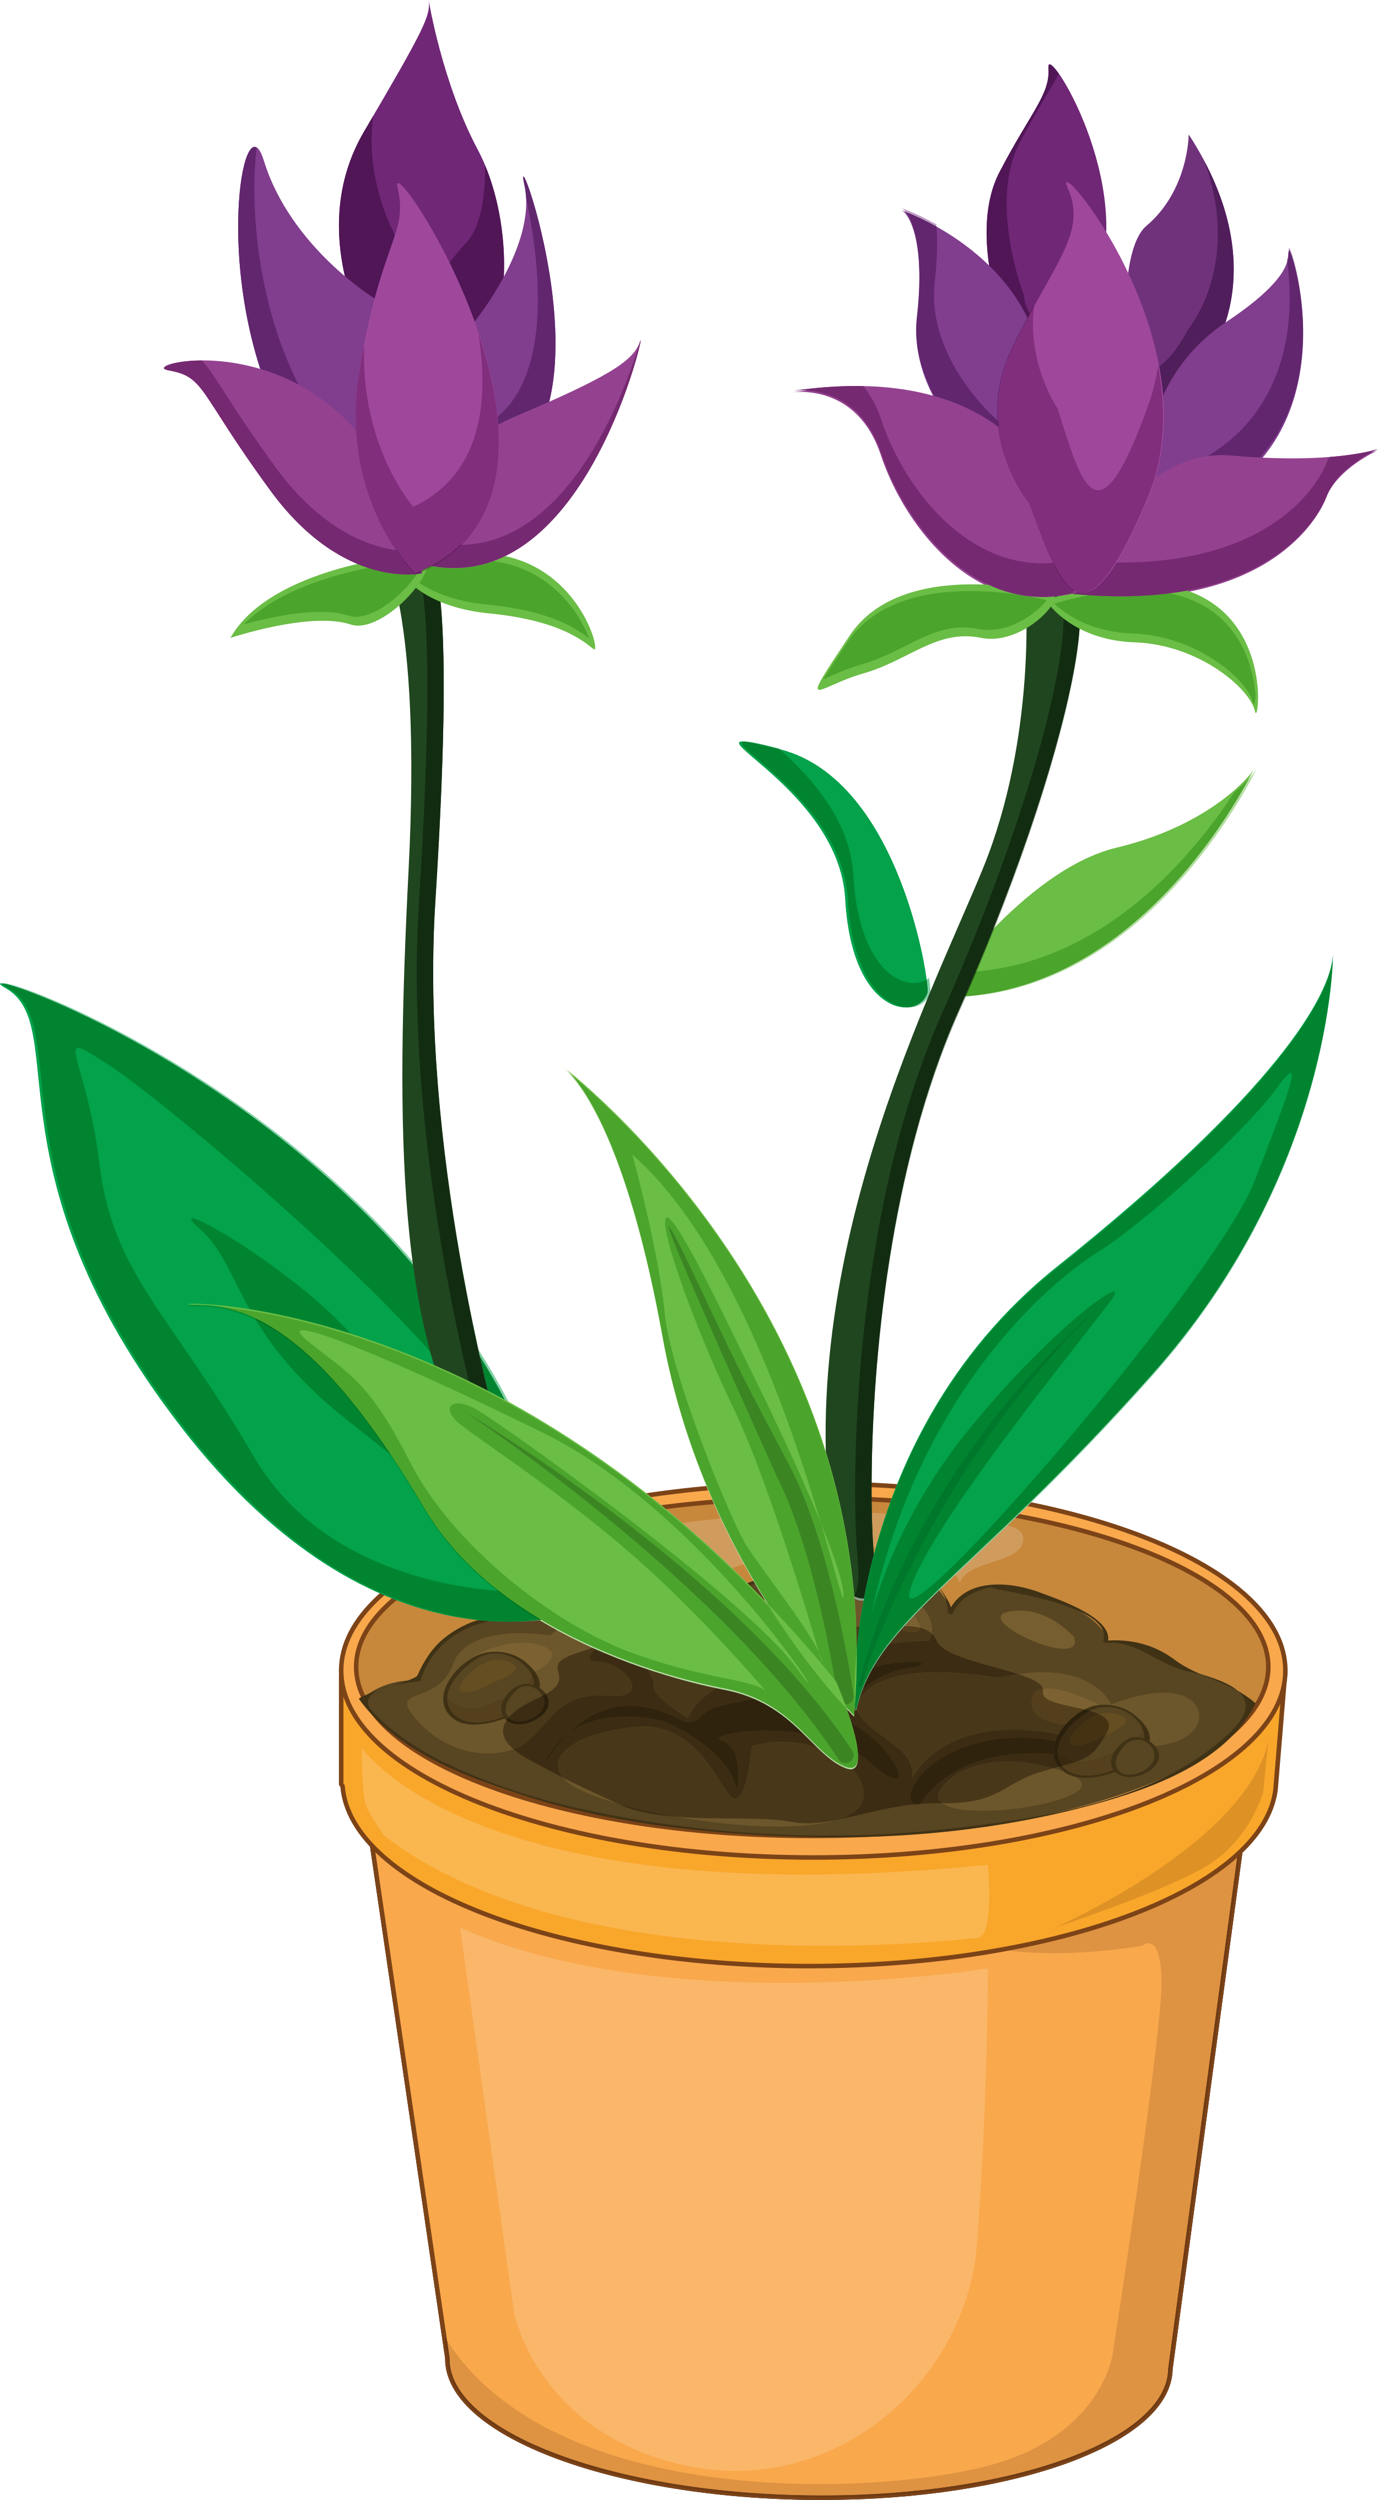 <svg width="59" height="107" viewBox="0 0 59 107" fill="none" xmlns="http://www.w3.org/2000/svg">
<path d="M53.277 77.962L50.109 101.399C50.061 104.568 43.095 107.028 34.545 106.898C25.998 106.769 19.106 104.099 19.154 100.933L15.482 75.913L53.277 77.962Z" fill="#AA6B28"/>
<path d="M53.277 77.962L53.179 77.949L50.014 101.386L50.013 101.398C49.998 102.865 48.376 104.234 45.694 105.218C43.015 106.204 39.305 106.807 35.187 106.807C34.976 106.807 34.761 106.805 34.548 106.802C30.298 106.738 26.459 106.042 23.691 104.975C20.917 103.909 19.241 102.464 19.251 100.967V100.937V100.919L15.595 76.017L53.269 78.059L53.277 77.962L53.282 77.863L15.488 75.817L15.411 75.847L15.387 75.927L19.059 100.947L19.155 100.932L19.058 100.929V100.965C19.067 102.62 20.829 104.076 23.621 105.156C26.419 106.234 30.276 106.93 34.545 106.997C34.761 106.998 34.976 107 35.187 107C39.326 107 43.052 106.396 45.761 105.401C48.462 104.404 50.174 103.022 50.208 101.401L50.11 101.399L50.207 101.411L53.374 77.974L53.353 77.9L53.283 77.864L53.277 77.962Z" fill="#2E1010"/>
<path d="M53.277 77.962L50.109 101.399C50.061 104.568 43.095 107.028 34.545 106.898C25.998 106.769 19.106 104.099 19.154 100.933L15.482 75.913L53.277 77.962Z" fill="#F9A84C"/>
<path d="M53.277 77.962L53.179 77.949L50.014 101.386L50.013 101.398C49.998 102.865 48.376 104.234 45.694 105.218C43.015 106.204 39.305 106.807 35.187 106.807C34.976 106.807 34.761 106.805 34.548 106.802C30.298 106.738 26.459 106.042 23.691 104.975C20.917 103.909 19.241 102.464 19.251 100.967V100.937V100.919L15.595 76.017L53.269 78.059L53.277 77.962L53.282 77.863L15.488 75.817L15.411 75.847L15.387 75.927L19.059 100.947L19.155 100.932L19.058 100.929V100.965C19.067 102.62 20.829 104.076 23.621 105.156C26.419 106.234 30.276 106.93 34.545 106.997C34.761 106.998 34.976 107 35.187 107C39.326 107 43.052 106.396 45.761 105.401C48.462 104.404 50.174 103.022 50.208 101.401L50.11 101.399L50.207 101.411L53.374 77.974L53.353 77.9L53.283 77.864L53.277 77.962Z" fill="#7C4317"/>
<path d="M19.697 82.505L22.01 98.977C22.01 98.977 22.998 104.15 29.346 105.524C30.07 105.68 30.785 105.755 31.487 105.755C36.928 105.755 41.45 101.265 41.835 95.999C42.298 89.647 42.298 84.251 42.298 84.251C42.298 84.251 38.484 84.87 33.572 84.87C29.18 84.872 23.907 84.379 19.697 82.505Z" fill="#FAB76A"/>
<path d="M52.968 79.516C51.889 80.475 50.359 81.327 48.493 82.037C46.932 82.63 45.13 83.125 43.156 83.494C43.678 83.553 44.342 83.596 45.14 83.596C46.185 83.596 47.452 83.517 48.906 83.281C48.906 83.281 49.026 83.174 49.173 83.174C49.408 83.174 49.714 83.441 49.733 84.818C49.765 87.069 47.65 100.696 47.65 100.696C47.65 100.696 47.241 104.209 42.352 105.524C40.715 105.964 38.065 106.322 35.094 106.322C29.277 106.322 22.232 104.956 19.142 100.187L19.25 100.918V100.936V100.966C19.24 102.463 20.916 103.908 23.69 104.974C26.458 106.041 30.296 106.737 34.547 106.801C34.76 106.804 34.975 106.806 35.186 106.806C39.304 106.806 43.014 106.203 45.693 105.217C48.375 104.234 49.997 102.864 50.012 101.397L50.013 101.385L52.968 79.516Z" fill="#DE9342"/>
<path d="M53.08 79.415C53.043 79.45 53.007 79.481 52.969 79.517L50.014 101.387L50.013 101.399C49.998 102.866 48.376 104.235 45.694 105.219C43.015 106.205 39.305 106.808 35.187 106.808C34.976 106.808 34.761 106.806 34.548 106.803C30.298 106.739 26.459 106.043 23.691 104.976C20.917 103.91 19.241 102.465 19.251 100.968V100.938V100.92L19.143 100.189C19.099 100.123 19.057 100.053 19.015 99.985L19.154 100.935C19.106 104.102 25.998 106.771 34.545 106.9C34.761 106.905 34.975 106.906 35.187 106.906C43.441 106.906 50.063 104.49 50.109 101.401L53.08 79.415Z" fill="#6F3B14"/>
<path d="M14.607 71.499L18.26 71.64C21.877 69.587 27.862 68.242 34.645 68.242C42.21 68.242 48.792 69.916 52.19 72.381C53.6 71.937 55.033 71.48 55.033 71.48L54.616 76.583H54.615C54.107 80.796 45.361 84.149 34.645 84.149C23.805 84.149 14.986 80.718 14.666 76.439L14.607 76.375V71.699L14.611 71.714L14.607 71.499Z" fill="#F9A72B"/>
<path d="M14.607 71.499L14.603 71.597L18.257 71.736L18.308 71.724C21.901 69.684 27.877 68.341 34.645 68.341C42.194 68.339 48.767 70.016 52.131 72.459L52.219 72.474C53.63 72.029 55.062 71.573 55.062 71.573L55.033 71.481L54.936 71.472L54.517 76.576L54.616 76.584V76.487H54.615L54.517 76.572C54.278 78.611 52.002 80.498 48.423 81.856C44.848 83.218 39.992 84.054 34.644 84.054C29.234 84.054 24.329 83.197 20.744 81.81C17.156 80.424 14.909 78.503 14.762 76.431L14.738 76.374L14.705 76.338V71.7H14.607L14.514 71.726L14.517 71.74L14.625 71.812L14.708 71.712L14.704 71.498L14.607 71.499L14.51 71.5L14.514 71.714L14.611 71.713L14.706 71.687L14.702 71.672L14.594 71.603L14.511 71.699V76.375L14.536 76.44L14.594 76.504L14.666 76.44L14.569 76.446C14.742 78.656 17.064 80.591 20.674 81.991C24.29 83.388 29.213 84.248 34.645 84.248C40.014 84.248 44.89 83.409 48.493 82.038C52.092 80.666 54.443 78.769 54.712 76.595L54.615 76.583V76.681H54.616L54.712 76.591L55.13 71.487L55.095 71.402L55.004 71.386C55.004 71.386 53.573 71.843 52.161 72.287L52.19 72.381L52.247 72.3C48.819 69.818 42.225 68.147 34.645 68.146C27.85 68.147 21.852 69.49 18.214 71.555L18.26 71.64L18.265 71.541L14.611 71.401L14.539 71.43L14.511 71.499H14.607Z" fill="#7C4317"/>
<path d="M14.607 71.499C14.607 75.921 23.657 79.502 34.822 79.502C45.983 79.502 55.034 75.921 55.034 71.499C55.034 67.078 45.984 63.493 34.822 63.493C23.658 63.495 14.607 67.078 14.607 71.499Z" fill="#F9A84C"/>
<path d="M14.607 71.499H14.51C14.517 73.785 16.824 75.795 20.492 77.249C24.165 78.704 29.227 79.599 34.821 79.599C40.413 79.599 45.476 78.704 49.149 77.249C52.817 75.795 55.123 73.785 55.13 71.499C55.123 69.212 52.818 67.203 49.149 65.748C45.476 64.295 40.413 63.397 34.821 63.397C29.227 63.397 24.165 64.295 20.492 65.748C16.824 67.203 14.516 69.212 14.51 71.499H14.607H14.705C14.698 69.365 16.916 67.372 20.563 65.928C24.206 64.486 29.249 63.591 34.822 63.591C40.391 63.591 45.436 64.486 49.079 65.928C52.726 67.371 54.944 69.364 54.937 71.499C54.944 73.636 52.725 75.626 49.079 77.069C45.436 78.51 40.392 79.406 34.822 79.406C29.25 79.406 24.206 78.511 20.563 77.069C16.915 75.627 14.698 73.637 14.705 71.499H14.607Z" fill="#7C4317"/>
<path d="M15.248 71.344C15.248 75.34 23.993 78.576 34.777 78.576C45.563 78.576 54.304 75.339 54.304 71.344C54.304 67.351 45.563 64.113 34.777 64.113C23.993 64.114 15.248 67.352 15.248 71.344Z" fill="#C7883C"/>
<path d="M15.248 71.344H15.151C15.161 73.421 17.392 75.236 20.934 76.55C24.483 77.865 29.373 78.676 34.777 78.676C40.18 78.676 45.071 77.866 48.619 76.55C52.162 75.236 54.392 73.421 54.402 71.344C54.391 69.268 52.162 67.455 48.619 66.14C45.072 64.826 40.181 64.017 34.777 64.017C29.373 64.017 24.484 64.826 20.934 66.14C17.391 67.455 15.16 69.268 15.151 71.344H15.248H15.345C15.336 69.428 17.477 67.626 21.002 66.323C24.521 65.019 29.394 64.21 34.777 64.21C40.16 64.21 45.034 65.019 48.551 66.323C52.077 67.626 54.217 69.428 54.206 71.344C54.217 73.263 52.075 75.065 48.551 76.368C45.034 77.671 40.16 78.48 34.777 78.48C29.394 78.48 24.521 77.671 21.002 76.368C17.477 75.066 15.336 73.263 15.345 71.344H15.248Z" fill="#7C4317"/>
<path d="M47.332 70.276C47.332 70.276 47.694 69.349 44.545 68.209C41.396 67.067 40.674 69.08 40.674 69.08C40.674 69.08 40.776 68.215 39.083 67.127C37.391 66.041 34.884 67.798 34.884 67.798C32.138 66.538 30.078 69.363 30.078 69.363C27.559 66.853 23.292 69.319 23.292 69.319C18.959 68.385 17.897 71.921 17.897 71.921C16.835 71.882 16.045 72.239 15.46 72.733C17.592 75.884 25.151 78.352 34.205 78.572C43.992 78.807 52.157 76.336 53.656 72.89C52.553 71.772 50.547 71.43 50.547 71.43C49.571 70.011 47.332 70.276 47.332 70.276Z" fill="#584521"/>
<path d="M47.425 70.3C47.736 69.234 45.155 68.403 44.58 68.181C43.382 67.713 41.454 67.49 40.696 68.828C40.587 69.024 40.62 69.01 40.671 68.994C40.71 68.983 40.762 68.971 40.771 69.053C40.737 68.727 40.589 68.493 40.418 68.225C39.936 67.464 39.043 66.968 38.196 66.761C37.434 66.576 36.569 66.897 35.875 67.173C35.517 67.32 35.174 67.521 34.849 67.729C34.984 67.646 33.633 67.445 33.789 67.452C32.814 67.415 32.024 67.658 31.198 68.185C30.836 68.415 30.521 68.733 30.228 69.045C29.835 69.459 29.795 68.939 29.29 68.705C27.456 67.855 25.526 68.219 23.73 69.019C23.266 69.227 22.856 69.184 22.42 69.142C22.155 69.12 21.878 69.093 21.572 69.124C20.59 69.223 19.774 69.504 19.003 70.127C18.502 70.53 18.132 71.118 17.876 71.704C17.778 71.932 15.816 72.373 15.373 72.7L15.376 72.73C16.966 74.91 19.736 75.974 22.204 76.779C26.071 78.043 30.199 78.489 34.245 78.615C38.473 78.749 42.765 78.344 46.85 77.228C49.32 76.555 52.542 75.391 53.752 72.916L53.731 72.88C52.682 71.971 51.316 71.811 50.295 71.041C49.412 70.376 48.373 70.126 47.272 70.23C47.172 70.239 47.343 70.323 47.391 70.317C48.653 70.198 49.61 71.263 50.806 71.524C51.854 71.75 54.05 72.297 53.107 73.633C52.772 74.11 52.304 74.485 51.85 74.839C48.792 77.21 44.312 77.86 40.601 78.277C35.484 78.854 30.21 78.551 25.178 77.488C23.006 77.03 20.873 76.344 18.879 75.364C18.114 74.986 17.398 74.518 16.727 73.992C16.45 73.764 16.192 73.518 15.954 73.254C14.981 72.218 17.844 71.97 17.939 71.965L17.994 71.946C18.731 69.65 21.124 68.977 23.31 69.36C23.518 69.394 23.97 69.061 24.149 68.98C26.045 68.134 28.299 67.888 30.006 69.369L30.168 69.392C30.43 69.049 30.742 68.76 31.068 68.478C32.381 67.351 33.103 67.798 34.925 67.839C35.244 67.847 35.728 67.394 36.028 67.254C37.469 66.57 40.632 67.096 40.583 69.051L40.771 69.101C41.054 68.397 41.756 68.062 42.462 67.923C41.954 68.022 47.732 68.555 47.237 70.247L47.425 70.3Z" fill="#403215"/>
<path d="M23.552 69.998C23.552 69.998 20.062 69.389 19.389 71.24C18.716 73.093 16.459 72.091 17.91 73.691C19.358 75.29 21.603 75.37 22.616 74.503C23.629 73.64 23.99 72.413 26.002 72.582C28.012 72.752 26.763 71.143 25.572 71.126C24.383 71.11 26.601 69.609 27.561 69.498C28.523 69.389 25.509 68.324 23.552 69.998Z" fill="#6C562B"/>
<path d="M32.264 71.83C32.264 71.83 31.473 70.873 29.117 70.815C26.761 70.758 28.105 71.712 27.994 72.164C27.884 72.617 29.449 73.517 29.449 73.517C29.449 73.517 30.115 71.944 32.264 71.83Z" fill="#6C562B"/>
<path d="M31.228 69.655C30.987 69.639 32.68 67.804 34.406 68.375C35.19 68.633 35.922 68.442 36.618 68.25C37.46 68.02 38.247 67.786 39.005 68.352C40.389 69.38 39.774 70.23 39.774 70.23C39.774 70.23 35.401 70.186 34.98 72.095C34.98 72.095 33.669 69.812 31.228 69.655Z" fill="#6C562B"/>
<path d="M42.809 71.806C42.765 71.816 42.413 71.754 41.891 71.69C40.458 71.518 37.76 71.347 36.807 72.692C36.807 72.692 36.267 73.085 37.304 73.938C38.343 74.789 39.097 75.04 39.07 76.097C39.07 76.097 40.466 73.036 45.921 74.368C51.374 75.7 51.994 73.356 50.885 72.69C49.776 72.023 47.575 72.95 47.575 72.95C47.575 72.95 46.731 70.894 42.809 71.806Z" fill="#6C562B"/>
<path d="M45.992 70.078C45.992 70.078 44.803 68.657 43.177 68.985C41.547 69.308 46.445 71.543 45.992 70.078Z" fill="#775E30"/>
<path d="M36.308 75.477C36.308 75.477 34.525 74.061 32.195 74.738C32.195 74.738 31.996 77.03 31.459 76.995C30.918 76.959 30.062 73.644 27.235 73.915C24.408 74.188 23.158 75.348 24.325 76.304C25.492 77.256 31.054 78.418 34.43 78.136C37.805 77.852 37.146 76.367 36.308 75.477Z" fill="#6C562B"/>
<path d="M43.714 75.416C43.714 75.416 41.375 75.127 40.317 76.524C39.259 77.921 44.126 77.643 45.862 76.826C47.6 76.009 43.978 75.433 43.714 75.416Z" fill="#6C562B"/>
<path d="M35.91 64.733C27.128 64.733 20.637 67.139 20.637 67.139C19.384 67.814 20.543 68.769 22.304 68.769C23.084 68.769 23.982 68.582 24.842 68.095C25.555 67.693 26.21 67.559 26.813 67.559C27.42 67.559 27.973 67.696 28.464 67.832C28.957 67.971 29.392 68.106 29.766 68.106C30.099 68.106 30.385 67.998 30.621 67.678C31.1 67.033 32.011 66.861 32.842 66.861C33.782 66.861 34.622 67.082 34.622 67.082C34.622 67.082 34.815 66.241 37.366 66.241C37.497 66.241 37.635 66.244 37.778 66.25C40.72 66.343 41.096 67.755 41.096 67.755C41.333 66.857 43.435 66.908 43.758 66.11C44.082 65.314 42.86 65.26 42.86 65.26C40.443 64.882 38.104 64.733 35.91 64.733Z" fill="#D09C5D"/>
<path d="M23.601 70.684C23.53 70.542 22.593 69.953 20.859 70.617C19.125 71.282 20.094 72.187 21.422 71.976C22.749 71.766 23.854 71.173 23.601 70.684Z" fill="#7C6232"/>
<path d="M30.33 71.223C30.33 71.223 29.136 70.997 29.344 71.481C29.552 71.961 31.525 71.451 30.33 71.223Z" fill="#7C6232"/>
<path d="M39.393 69.627C39.393 69.627 38.931 68.177 37.44 68.394C35.946 68.608 39.326 70.504 39.393 69.627Z" fill="#7C6232"/>
<path d="M47.014 72.939C47.014 72.939 44.173 71.471 44.173 72.871C44.171 74.269 48.079 73.947 47.014 72.939Z" fill="#7C6232"/>
<path d="M39.393 77.204C39.328 77.208 39.264 77.215 39.202 77.222C39.232 77.229 39.266 77.233 39.302 77.233C39.319 77.233 39.339 77.233 39.357 77.23C39.365 77.228 39.377 77.221 39.393 77.204Z" fill="#463618"/>
<path d="M54.304 74.521C53.336 78.931 45.164 82.505 45.164 82.505C45.164 82.505 49.853 80.959 51.68 79.858C53.509 78.755 54.083 76.716 54.083 76.716L54.304 74.521Z" fill="#DE9225"/>
<path d="M22.484 71.216C22.484 71.216 21.21 70.023 19.82 71.361C18.431 72.702 19.142 73.89 20.601 73.749C22.061 73.603 23.948 72.385 22.484 71.216Z" fill="#584521"/>
<path d="M22.568 71.197C22.05 70.725 21.297 70.589 20.637 70.778C19.723 71.041 18.44 72.432 19.216 73.379C19.834 74.133 21.196 73.749 21.919 73.425C22.385 73.215 22.847 72.886 23.054 72.405C23.259 71.926 22.911 71.492 22.568 71.197L22.4 71.236C23.181 71.908 22.928 72.647 22.142 73.17C21.389 73.673 19.877 74.118 19.282 73.193C18.727 72.33 19.949 71.206 20.614 70.893C21.199 70.619 21.935 70.81 22.4 71.235L22.568 71.197Z" fill="#403215"/>
<path d="M22.777 71.697C22.75 71.798 22.695 71.931 22.594 72.073C22.689 72.08 22.782 72.1 22.873 72.135C22.879 71.991 22.848 71.843 22.777 71.697Z" fill="#54401D"/>
<path d="M22.809 71.54C22.809 71.54 22.806 71.602 22.777 71.696C22.848 71.841 22.88 71.99 22.874 72.133C22.921 72.15 22.965 72.169 23.009 72.192C23.031 71.982 22.974 71.761 22.809 71.54Z" fill="#3D2E12"/>
<path d="M19.147 72.622C19.127 72.817 19.165 73.012 19.283 73.193C19.535 73.584 19.951 73.729 20.405 73.729C20.788 73.729 21.197 73.626 21.557 73.478C21.407 73.24 21.448 72.96 21.586 72.715C21.515 72.735 21.44 72.751 21.36 72.768C21.36 72.768 20.718 73.115 20.136 73.115C19.989 73.115 19.846 73.094 19.717 73.037C19.383 72.891 19.196 72.778 19.147 72.622Z" fill="#54401D"/>
<path d="M19.314 71.99C18.724 72.978 19.293 73.761 20.37 73.761C20.443 73.761 20.523 73.756 20.601 73.749C20.919 73.716 21.257 73.634 21.578 73.512C21.569 73.5 21.562 73.49 21.556 73.48C21.196 73.627 20.786 73.73 20.404 73.73C19.95 73.73 19.534 73.585 19.282 73.194C19.165 73.012 19.127 72.818 19.146 72.623C19.099 72.482 19.166 72.306 19.334 72.045L19.314 71.99Z" fill="#3D2E12"/>
<path d="M21.34 71.038C20.516 71.038 19.867 71.876 19.867 71.876C19.74 72.048 19.686 72.173 19.686 72.259C19.686 72.381 19.793 72.424 19.944 72.424C20.242 72.424 20.717 72.246 20.901 72.128C21.159 71.959 22.092 71.669 22.089 71.383C22.089 71.29 21.993 71.198 21.75 71.112C21.609 71.061 21.472 71.038 21.34 71.038Z" fill="#654E21"/>
<path d="M23.154 72.369C23.154 72.369 22.51 71.741 21.879 72.462C21.251 73.183 21.624 73.814 22.323 73.728C23.018 73.646 23.89 72.984 23.154 72.369Z" fill="#584521"/>
<path d="M23.241 72.355C23.011 72.141 22.635 72.012 22.327 72.099C21.783 72.255 21.16 73.042 21.622 73.569C22.251 74.283 24.186 73.238 23.241 72.355L23.07 72.383C23.942 73.199 22.174 74.153 21.716 73.429C21.469 73.04 21.893 72.52 22.172 72.292C22.451 72.064 22.83 72.161 23.07 72.383L23.241 72.355Z" fill="#403215"/>
<path d="M48.61 73.492C48.61 73.492 47.335 72.301 45.946 73.64C44.557 74.978 45.268 76.169 46.726 76.025C48.187 75.882 50.074 74.663 48.61 73.492Z" fill="#584521"/>
<path d="M48.683 73.49C48.2 73.05 47.506 72.879 46.875 73.006C45.912 73.2 44.551 74.666 45.35 75.639C45.977 76.404 47.311 76.05 48.049 75.719C48.516 75.51 48.97 75.185 49.177 74.702C49.382 74.225 49.023 73.781 48.683 73.49C48.646 73.458 48.459 73.429 48.536 73.496C50.399 75.102 46.131 76.99 45.361 75.409C44.954 74.579 45.993 73.608 46.615 73.252C47.221 72.908 48.028 73.034 48.537 73.496C48.572 73.529 48.759 73.558 48.683 73.49Z" fill="#403215"/>
<path d="M47.704 74.995C47.635 75.015 47.561 75.032 47.485 75.046C47.485 75.046 46.845 75.393 46.264 75.393C46.217 75.393 46.172 75.39 46.129 75.386C45.945 75.45 45.729 75.51 45.468 75.581C45.701 75.878 46.096 76.006 46.537 76.006C46.908 76.006 47.312 75.916 47.682 75.764C47.501 75.532 47.55 75.249 47.704 74.995ZM48.908 73.957C48.883 74.056 48.829 74.198 48.721 74.35C48.816 74.359 48.909 74.382 49 74.415C49.012 74.266 48.983 74.113 48.908 73.957Z" fill="#54401D"/>
<path d="M45.468 75.581C45.444 75.588 45.42 75.595 45.397 75.602C45.614 75.873 46 76.037 46.491 76.037C46.568 76.037 46.646 76.032 46.727 76.025C47.045 75.995 47.384 75.911 47.704 75.79C47.704 75.79 47.704 75.789 47.703 75.787C47.694 75.78 47.688 75.771 47.682 75.764C47.312 75.916 46.908 76.006 46.537 76.006C46.095 76.006 45.701 75.878 45.468 75.581ZM48.934 73.819C48.934 73.819 48.931 73.872 48.908 73.958C48.983 74.113 49.011 74.267 49.001 74.416C49.045 74.434 49.091 74.452 49.132 74.476C49.158 74.265 49.101 74.042 48.934 73.819Z" fill="#3D2E12"/>
<path d="M47.466 73.318C47.328 73.318 47.197 73.339 47.071 73.38C47.418 73.544 47.596 73.777 47.391 74.153C47.373 74.189 47.354 74.219 47.337 74.252C47.706 74.087 48.216 73.872 48.215 73.662C48.214 73.569 48.117 73.477 47.873 73.39C47.734 73.338 47.597 73.318 47.466 73.318Z" fill="#654E21"/>
<path d="M49.28 74.648C49.28 74.648 48.635 74.019 48.004 74.74C47.375 75.462 47.75 76.092 48.446 76.009C49.143 75.922 50.015 75.265 49.28 74.648Z" fill="#584521"/>
<path d="M49.366 74.642C49.141 74.431 48.76 74.284 48.454 74.373C47.986 74.507 47.262 75.287 47.703 75.788C48.376 76.557 50.318 75.53 49.366 74.642L49.194 74.655C50.076 75.48 48.283 76.42 47.84 75.717C47.644 75.405 47.906 75 48.096 74.764C48.377 74.416 48.865 74.347 49.194 74.655L49.366 74.642Z" fill="#403215"/>
<path d="M15.482 74.792C15.482 74.792 15.489 76.857 15.688 77.326C15.889 77.793 16.457 78.577 16.457 78.577C21.587 82.502 29.627 83.282 35.292 83.282C38.918 83.282 41.572 82.961 41.855 82.944C42.584 82.9 42.297 79.812 42.297 79.812C39.372 80.105 36.754 80.232 34.408 80.232C19.053 80.232 15.482 74.792 15.482 74.792Z" fill="#FAB64F"/>
<path d="M29.449 73.518C29.449 73.518 27.884 72.618 27.994 72.165C28.101 71.726 26.835 70.814 28.926 70.814C28.987 70.814 29.052 70.815 29.117 70.817C31.473 70.875 32.264 71.832 32.264 71.832C30.115 71.944 29.449 73.518 29.449 73.518ZM29.452 73.714C29.714 73.714 29.965 73.527 29.965 73.527C30.629 72.596 33.263 73.011 33.053 72.046C32.847 71.083 29.008 69.867 29.008 69.867C29.161 69.856 29.312 69.85 29.46 69.85C33.201 69.85 35.114 72.956 35.114 72.956C35.851 71.506 38.02 71.126 39.004 71.126C39.597 71.126 39.761 71.265 38.931 71.392C36.72 71.73 35.926 73.57 35.926 73.57C37.634 74.064 38.917 76.142 38.352 76.142C38.179 76.142 37.831 75.948 37.268 75.45C36.055 74.376 34.184 74.071 32.764 74.071C31.381 74.071 30.424 74.359 30.911 74.51C31.901 74.815 31.55 76.645 31.55 76.645C31.261 74.826 28.428 73.668 28.428 73.668C27.807 73.529 27.259 73.47 26.776 73.47C25.658 73.47 24.885 73.785 24.357 74.167C24.003 74.517 23.654 74.957 23.318 75.518C23.318 75.518 23.542 74.76 24.357 74.167C25.256 73.285 26.185 73.014 26.99 73.014C28.18 73.014 29.103 73.606 29.264 73.676C29.325 73.703 29.389 73.714 29.452 73.714ZM31.883 68.929C31.428 68.931 30.945 68.98 30.451 69.062C30.351 69.167 30.257 69.278 30.167 69.396L30.005 69.373C29.932 69.309 29.856 69.248 29.779 69.189C28.311 69.502 26.802 70.038 25.649 70.435C25.203 70.793 25.023 71.12 25.573 71.127C26.704 71.144 27.888 72.596 26.281 72.596C26.196 72.596 26.102 72.59 26.003 72.583C25.874 72.573 25.754 72.567 25.64 72.567C23.942 72.567 23.567 73.695 22.617 74.503C22.441 74.654 22.226 74.776 21.987 74.868C22.174 75.03 22.418 75.191 22.714 75.349C23.314 75.672 23.721 75.889 24.1 76.082C23.357 75.177 24.623 74.166 27.235 73.914C27.347 73.903 27.456 73.897 27.559 73.897C30.128 73.897 30.94 76.959 31.459 76.993C31.462 76.993 31.466 76.993 31.471 76.993C32 76.993 32.196 74.736 32.196 74.736C32.644 74.605 33.073 74.553 33.472 74.553C35.148 74.553 36.309 75.475 36.309 75.475C37.002 76.21 37.574 77.357 35.833 77.89C36.24 77.811 36.664 77.707 37.104 77.604C37.762 77.45 38.46 77.294 39.201 77.22C38.533 77.052 39.355 75.069 42.271 74.505C42.767 74.407 43.238 74.368 43.679 74.368C44.233 74.368 44.739 74.431 45.189 74.529C45.223 74.429 45.269 74.331 45.324 74.232C44.597 74.09 43.949 74.029 43.373 74.029C40.013 74.029 39.071 76.095 39.071 76.095C39.097 75.038 38.344 74.788 37.305 73.936C36.268 73.083 36.808 72.69 36.808 72.69C37.441 71.799 38.839 71.574 40.13 71.574C40.784 71.574 41.409 71.632 41.892 71.688C42.375 71.747 42.714 71.804 42.795 71.804C42.802 71.804 42.807 71.804 42.807 71.804C43.087 71.739 43.348 71.69 43.594 71.655C42.329 71.246 40.36 70.891 40.097 70.216C40.05 70.094 39.981 69.998 39.894 69.918C39.858 70.113 39.775 70.228 39.775 70.228C39.775 70.228 39.765 70.228 39.75 70.228C39.393 70.228 35.381 70.269 34.981 72.093C34.981 72.093 33.67 69.811 31.229 69.654C31.12 69.648 31.394 69.283 31.883 68.929Z" fill="#3C2C13"/>
<path d="M30.156 69.112C30.062 69.132 29.967 69.15 29.869 69.17C29.871 69.172 29.873 69.174 29.873 69.174C29.905 69.193 29.937 69.201 29.971 69.201C30.025 69.201 30.084 69.174 30.156 69.112Z" fill="#875723"/>
<path d="M26.428 77.186C26.462 77.201 26.496 77.216 26.532 77.234C27.204 77.542 28.056 77.687 28.959 77.758C28.042 77.596 27.172 77.398 26.428 77.186ZM29.868 69.169L29.867 69.171C29.87 69.171 29.871 69.173 29.871 69.173C29.871 69.173 29.87 69.171 29.868 69.169Z" fill="#3C2C13"/>
<path d="M30.45 69.061C30.353 69.077 30.256 69.094 30.155 69.113C30.084 69.173 30.024 69.2 29.97 69.2C29.936 69.2 29.904 69.191 29.873 69.173C29.873 69.173 29.869 69.171 29.866 69.171C29.836 69.177 29.805 69.183 29.777 69.189C29.853 69.248 29.929 69.308 30.003 69.373L30.165 69.396C30.256 69.277 30.351 69.167 30.45 69.061Z" fill="#2B200C"/>
<path d="M25.648 70.434C25.323 70.547 25.025 70.648 24.765 70.73C22.892 71.32 24.786 71.706 23.374 72.509C23.82 73.143 22.937 73.805 22.22 73.805C22.018 73.805 21.829 73.752 21.688 73.634C21.407 74.05 21.521 74.462 21.986 74.868C22.225 74.775 22.44 74.654 22.616 74.503C23.566 73.694 23.941 72.567 25.639 72.567C25.753 72.567 25.873 72.573 26.002 72.584C26.101 72.59 26.195 72.596 26.28 72.596C27.887 72.596 26.703 71.144 25.572 71.127C25.023 71.12 25.202 70.793 25.648 70.434Z" fill="#493719"/>
<path d="M29.876 71.68C29.628 71.68 29.406 71.625 29.344 71.481C29.237 71.23 29.503 71.169 29.785 71.169C30.051 71.169 30.33 71.223 30.33 71.223C31.166 71.382 30.452 71.68 29.876 71.68ZM28.925 70.813C26.834 70.813 28.101 71.726 27.994 72.164C27.883 72.617 29.448 73.517 29.448 73.517C29.448 73.517 30.114 71.943 32.264 71.83C32.264 71.83 31.472 70.873 29.116 70.815C29.051 70.814 28.986 70.813 28.925 70.813Z" fill="#493719"/>
<path d="M31.907 68.929C31.899 68.929 31.89 68.929 31.883 68.929C31.394 69.283 31.12 69.649 31.228 69.655C33.669 69.812 34.98 72.094 34.98 72.094C35.38 70.27 39.391 70.229 39.749 70.229C39.765 70.229 39.774 70.229 39.774 70.229C39.774 70.229 39.857 70.115 39.893 69.919C39.757 69.794 39.582 69.714 39.386 69.665C39.357 69.802 39.237 69.856 39.063 69.856C38.847 69.856 38.549 69.769 38.251 69.635C37.873 69.682 37.589 69.758 37.589 69.758C36.505 69.415 35.65 69.929 33.313 69.13C32.896 68.988 32.421 68.929 31.907 68.929Z" fill="#493719"/>
<path d="M40.129 71.576C38.838 71.576 37.44 71.801 36.807 72.692C36.807 72.692 36.267 73.085 37.304 73.938C38.343 74.789 39.097 75.04 39.07 76.097C39.07 76.097 40.012 74.031 43.372 74.031C43.948 74.031 44.596 74.093 45.323 74.234C45.407 74.084 45.513 73.938 45.631 73.803C44.894 73.755 44.172 73.472 44.172 72.87C44.172 72.504 44.366 72.334 44.653 72.282C44.599 72.038 44.169 71.841 43.592 71.656C43.346 71.691 43.086 71.74 42.808 71.805C42.808 71.805 42.8 71.805 42.793 71.805C42.712 71.805 42.373 71.747 41.89 71.689C41.408 71.633 40.783 71.576 40.129 71.576Z" fill="#493719"/>
<path d="M27.559 73.899C27.455 73.899 27.347 73.905 27.235 73.916C24.623 74.168 23.357 75.179 24.1 76.084C24.713 76.395 25.255 76.649 26.428 77.187C27.172 77.399 28.042 77.597 28.96 77.759C30.738 77.9 32.712 77.749 33.884 77.977C34.105 78.019 34.331 78.037 34.561 78.037C34.971 78.037 35.393 77.98 35.833 77.892C37.574 77.36 37.002 76.213 36.309 75.477C36.309 75.477 35.148 74.555 33.473 74.555C33.073 74.555 32.644 74.607 32.196 74.738C32.196 74.738 32.001 76.995 31.471 76.995C31.466 76.995 31.462 76.995 31.459 76.995C30.941 76.961 30.128 73.899 27.559 73.899Z" fill="#493719"/>
<path d="M29.786 71.17C29.504 71.17 29.237 71.23 29.345 71.481C29.407 71.626 29.629 71.681 29.877 71.681C30.453 71.681 31.167 71.383 30.331 71.224C30.331 71.224 30.051 71.17 29.786 71.17Z" fill="#543F1C"/>
<path d="M38.785 69.602C38.6 69.602 38.417 69.617 38.251 69.636C38.55 69.77 38.848 69.856 39.063 69.856C39.237 69.856 39.357 69.802 39.386 69.666C39.197 69.62 38.989 69.602 38.785 69.602Z" fill="#543F1C"/>
<path d="M44.654 72.283C44.367 72.335 44.173 72.505 44.173 72.871C44.173 73.472 44.895 73.756 45.632 73.804C45.865 73.54 46.15 73.316 46.432 73.17C45.591 72.961 44.563 72.853 44.656 72.385C44.662 72.35 44.662 72.316 44.654 72.283Z" fill="#543F1C"/>
<path d="M24.357 74.167C23.542 74.76 23.318 75.518 23.318 75.518C23.654 74.957 24.003 74.517 24.357 74.167ZM29.459 69.85C29.311 69.85 29.16 69.856 29.007 69.867C29.007 69.867 32.846 71.084 33.052 72.046C33.262 73.012 30.628 72.597 29.964 73.527C29.964 73.527 29.713 73.714 29.451 73.714C29.388 73.714 29.324 73.703 29.263 73.676C29.102 73.606 28.179 73.014 26.989 73.014C26.183 73.014 25.256 73.285 24.357 74.167C24.884 73.785 25.657 73.47 26.776 73.47C27.258 73.47 27.806 73.529 28.427 73.668C28.427 73.668 31.26 74.826 31.549 76.645C31.549 76.645 31.901 74.814 30.91 74.51C30.425 74.36 31.381 74.071 32.763 74.071C34.184 74.071 36.055 74.376 37.267 75.45C37.829 75.948 38.178 76.142 38.351 76.142C38.915 76.142 37.632 74.064 35.925 73.57C35.925 73.57 36.72 71.73 38.93 71.392C39.76 71.265 39.596 71.126 39.003 71.126C38.019 71.126 35.85 71.506 35.113 72.956C35.114 72.956 33.2 69.85 29.459 69.85Z" fill="#2F230E"/>
<path d="M44.231 75.047C40.71 75.047 39.629 76.958 39.393 77.204C39.621 77.186 39.857 77.176 40.093 77.176C40.152 77.176 40.209 77.176 40.269 77.177C40.289 77.178 40.309 77.178 40.33 77.178C40.131 77.024 40.102 76.809 40.317 76.525C41.065 75.536 42.454 75.392 43.203 75.392C43.512 75.392 43.714 75.416 43.714 75.416C43.82 75.424 44.464 75.52 45.087 75.685C45.174 75.662 45.256 75.64 45.334 75.619C45.201 75.452 45.133 75.271 45.113 75.084C44.803 75.059 44.51 75.047 44.231 75.047Z" fill="#3C2C13"/>
<path d="M43.203 75.392C42.454 75.392 41.065 75.536 40.317 76.525C40.102 76.809 40.13 77.024 40.33 77.178C40.386 77.179 40.44 77.179 40.493 77.179C42.836 77.179 42.944 76.305 44.655 75.809C44.809 75.763 44.953 75.722 45.087 75.685C44.465 75.52 43.821 75.424 43.714 75.416C43.714 75.416 43.513 75.392 43.203 75.392Z" fill="#493719"/>
<path d="M43.679 74.369C43.239 74.369 42.767 74.408 42.271 74.506C39.355 75.07 38.533 77.054 39.201 77.221C39.265 77.214 39.328 77.207 39.392 77.203C39.628 76.957 40.709 75.046 44.23 75.046C44.509 75.046 44.802 75.058 45.113 75.082C45.094 74.9 45.124 74.714 45.188 74.529C44.739 74.433 44.232 74.369 43.679 74.369Z" fill="#2F230E"/>
<path d="M23.233 72.585C23.176 72.612 23.119 72.641 23.055 72.67C22.44 72.95 22.019 73.232 21.78 73.512C21.898 73.634 22.061 73.687 22.241 73.687C22.82 73.687 23.545 73.138 23.233 72.585Z" fill="#3C2C13"/>
<path d="M23.374 72.509C23.33 72.532 23.282 72.559 23.232 72.585C23.544 73.138 22.819 73.686 22.24 73.686C22.06 73.686 21.896 73.633 21.779 73.511C21.744 73.552 21.716 73.591 21.687 73.633C21.829 73.751 22.017 73.804 22.219 73.804C22.937 73.805 23.821 73.143 23.374 72.509Z" fill="#2B200C"/>
<path d="M46.657 73.229C46.643 73.237 46.63 73.245 46.614 73.252C46.114 73.538 45.347 74.22 45.273 74.909C45.328 75.058 45.513 75.172 45.84 75.314C45.93 75.352 46.027 75.375 46.127 75.385C46.67 75.192 46.941 74.953 47.337 74.25C47.206 74.31 47.092 74.362 47.026 74.404C46.842 74.525 46.367 74.702 46.068 74.702C45.915 74.702 45.81 74.656 45.809 74.535C45.809 74.449 45.861 74.325 45.988 74.152C45.988 74.152 46.441 73.571 47.07 73.378C46.95 73.321 46.808 73.273 46.657 73.229Z" fill="#3C2C13"/>
<path d="M46.431 73.169C46.149 73.314 45.865 73.539 45.631 73.803C45.513 73.938 45.407 74.083 45.323 74.234C45.268 74.333 45.222 74.431 45.188 74.531C45.124 74.716 45.094 74.902 45.113 75.084C45.133 75.271 45.2 75.452 45.334 75.619C45.355 75.614 45.375 75.607 45.397 75.602C45.141 75.279 45.12 74.803 45.441 74.267L45.463 74.323C45.289 74.591 45.223 74.766 45.274 74.91C45.347 74.221 46.114 73.539 46.615 73.253C46.631 73.245 46.644 73.237 46.658 73.23C46.585 73.209 46.51 73.189 46.431 73.169Z" fill="#2B200C"/>
<path d="M45.273 74.909C45.256 75.077 45.28 75.246 45.361 75.409C45.389 75.472 45.426 75.528 45.467 75.581C45.728 75.51 45.943 75.45 46.127 75.386C46.026 75.375 45.93 75.353 45.84 75.315C45.514 75.172 45.328 75.059 45.273 74.909Z" fill="#392911"/>
<path d="M45.44 74.267C45.119 74.803 45.14 75.279 45.396 75.602C45.419 75.595 45.443 75.588 45.467 75.581C45.426 75.528 45.389 75.472 45.361 75.409C45.28 75.246 45.257 75.077 45.273 74.909C45.221 74.766 45.288 74.59 45.462 74.322L45.44 74.267Z" fill="#291D0A"/>
<path d="M47.071 73.379C46.441 73.572 45.989 74.153 45.989 74.153C45.862 74.326 45.81 74.45 45.81 74.536C45.811 74.657 45.916 74.703 46.069 74.703C46.368 74.703 46.842 74.526 47.027 74.405C47.093 74.363 47.207 74.31 47.337 74.251C47.355 74.219 47.373 74.189 47.392 74.152C47.596 73.777 47.418 73.543 47.071 73.379Z" fill="#453213"/>
<path d="M24.551 69.02C24.551 69.02 16.255 72.075 7.767 61.095C-0.721 50.117 3.093 43.912 0.233 42.289C-2.628 40.667 21.785 48.687 24.551 69.02Z" fill="#03A24B"/>
<path d="M23.078 69.33C22.71 69.378 22.281 69.409 21.799 69.41H21.857C22.322 69.41 22.737 69.384 23.098 69.344L23.078 69.33ZM20.486 57.769C20.507 57.867 20.527 57.958 20.548 58.052C20.923 58.653 21.279 59.272 21.613 59.908L21.774 59.998C21.373 59.227 20.942 58.486 20.486 57.769ZM0.175 42.085L0.13 42.092C1.343 42.267 10.833 46.082 17.683 54.141L17.662 53.979C10.661 45.843 1.002 42.085 0.175 42.085Z" fill="#81D0A5"/>
<path d="M20.548 58.052C20.669 58.59 20.785 59.086 20.891 59.525C21.13 59.65 21.372 59.777 21.614 59.909C21.279 59.272 20.923 58.652 20.548 58.052ZM10.954 56.497C11.71 57.741 12.837 59.188 14.919 60.825C15.526 61.302 16.105 61.765 16.653 62.205C14.812 59.478 12.927 57.441 10.954 56.497ZM8.229 52.143C8.112 52.143 8.194 52.28 8.543 52.586C9.506 53.429 9.874 54.584 10.686 56.035C11.831 56.219 13.303 56.536 15.016 57.083C12.733 54.587 8.718 52.143 8.229 52.143ZM0.13 42.092C0.085 42.112 0.151 42.179 0.35 42.289C3.21 43.912 -0.605 50.117 7.883 61.095C13.304 68.106 18.646 69.394 21.799 69.409C22.281 69.408 22.71 69.377 23.078 69.329C22.461 68.956 21.856 68.545 21.279 68.087C18.768 67.885 13.534 66.905 10.861 62.333C7.268 56.181 4.836 54.558 4.256 49.8C3.844 46.422 2.907 44.856 3.352 44.856C3.535 44.856 3.946 45.119 4.719 45.622C6.674 46.9 14.304 53.229 18.415 57.845C18.103 56.703 17.863 55.466 17.684 54.14C10.833 46.082 1.343 42.267 0.13 42.092Z" fill="#018430"/>
<path d="M16.35 23.484C16.35 23.484 18.067 25.966 17.494 37.232C16.923 48.497 17.019 57.278 20.356 62.338C20.356 62.338 21.881 63.197 21.5 61.861C21.118 60.526 17.971 49.067 18.638 38.567C19.306 28.067 18.925 24.628 18.448 23.866C17.972 23.102 15.97 21.957 16.35 23.484Z" fill="#20461F"/>
<path d="M18.994 30.088C18.974 32.204 18.866 34.971 18.639 38.567C18.583 39.431 18.554 40.303 18.547 41.173C18.556 40.336 18.585 39.499 18.638 38.669C18.87 35.014 18.976 32.217 18.994 30.088Z" fill="#8FA28F"/>
<path d="M18.108 25.371C18.356 27.262 18.414 31.16 17.936 38.669C17.441 46.468 19.049 54.795 20.067 59.112C20.329 59.239 20.594 59.373 20.863 59.511C19.96 55.76 18.476 48.447 18.549 41.173C18.555 40.303 18.584 39.431 18.64 38.567C18.868 34.971 18.975 32.204 18.996 30.088C19.012 28.121 18.955 26.725 18.855 25.757C18.564 25.635 18.318 25.503 18.108 25.371Z" fill="#122C11"/>
<path d="M49.346 18.33C49.38 18.027 49.918 15.562 52.494 13.842C55.069 12.122 55.165 11.264 55.165 10.788C55.165 10.31 57.738 17.756 52.303 21.099C46.867 24.439 49.157 20.048 49.346 18.33Z" fill="#813D8E"/>
<path d="M17.113 24.439C17.113 24.439 17.972 25.966 20.93 26.253C23.884 26.539 24.935 27.398 25.411 27.781C25.612 27.942 25.421 26.84 24.601 25.737C23.478 24.235 21.184 22.732 17.113 24.439Z" fill="#6ABD45"/>
<path d="M21.116 24.02C20.592 24.21 20.032 24.317 19.437 24.317C19.142 24.317 18.838 24.29 18.526 24.237C18.44 24.284 18.35 24.332 18.257 24.379C18.195 24.555 18.091 24.75 17.953 24.952C18.546 25.343 19.465 25.741 20.831 25.873C23.631 26.142 24.713 26.925 25.225 27.33C24.819 26.248 23.598 24.346 21.116 24.02Z" fill="#4BA42C"/>
<path d="M16.826 23.866C16.826 23.866 11.487 24.439 9.865 27.303C9.865 27.303 13.298 26.158 15.016 26.73C15.821 26.998 17.05 26.109 17.76 25.217C18.557 24.214 18.695 23.209 16.826 23.866Z" fill="#6ABD45"/>
<path d="M15.771 24.308C14.402 24.575 11.897 25.241 10.442 26.722C11.229 26.504 12.572 26.189 13.725 26.189C14.165 26.189 14.578 26.235 14.92 26.348C15.022 26.383 15.128 26.398 15.238 26.398C16.114 26.398 17.279 25.424 17.857 24.566L17.84 24.569L17.78 24.592L17.764 24.574C17.676 24.581 17.57 24.587 17.45 24.587H17.44L17.331 24.585C16.934 24.576 16.398 24.511 15.771 24.308Z" fill="#4BA42C"/>
<path d="M39.715 42.481C39.818 42.153 38.57 33.413 33.42 32.075C28.27 30.738 35.901 33.413 36.186 38.47C36.472 43.531 39.333 43.722 39.715 42.481Z" fill="#03A24B"/>
<path d="M39.779 41.853L39.676 41.926C39.718 42.239 39.73 42.438 39.715 42.481C39.599 42.854 39.261 43.099 38.834 43.119L38.892 43.12C39.249 43.12 39.548 42.968 39.721 42.715C39.759 42.619 39.798 42.527 39.835 42.434C39.839 42.34 39.818 42.132 39.779 41.853ZM31.916 31.736L31.875 31.737C32.131 31.758 32.608 31.866 33.377 32.063L33.331 32.024C32.572 31.829 32.128 31.736 31.916 31.736Z" fill="#81D0A5"/>
<path d="M31.875 31.737C30.947 31.804 36.069 34.342 36.301 38.47C36.493 41.874 37.85 43.074 38.834 43.119C39.261 43.099 39.598 42.854 39.715 42.481C39.729 42.438 39.718 42.239 39.676 41.926C39.521 42.02 39.329 42.073 39.12 42.073C38.133 42.073 36.73 40.893 36.532 37.427C36.399 35.063 34.664 33.221 33.376 32.063C32.608 31.866 32.131 31.759 31.875 31.737Z" fill="#018430"/>
<path d="M40.096 42.672C40.096 42.672 43.816 37.23 47.819 36.277C51.825 35.321 53.636 33.126 53.733 32.838C53.78 32.696 52.635 35.225 50.347 37.753C48.06 40.285 44.626 42.814 40.096 42.672Z" fill="#6ABD45"/>
<path d="M53.811 32.904C53.761 32.99 53.649 33.138 53.471 33.33C53.017 34.17 51.97 35.962 50.347 37.754C48.276 40.045 45.268 42.334 41.359 42.642L41.354 42.651C49.15 42.121 53.391 33.719 53.811 32.904Z" fill="#B4DEA2"/>
<path d="M53.471 33.33C53.313 33.498 53.104 33.703 52.839 33.924C51.048 36.656 47.339 41.093 41.813 41.582C41.665 41.935 41.513 42.286 41.359 42.642C45.268 42.334 48.276 40.045 50.347 37.754C51.971 35.962 53.017 34.169 53.471 33.33Z" fill="#4BA42C"/>
<path d="M46.2 25.394C46.2 25.394 46.2 14.989 33.898 16.8C33.898 16.8 36.663 16.324 37.712 19.474C38.76 22.626 41.908 26.636 46.2 25.394Z" fill="#944290"/>
<path d="M45.914 25.49C45.914 25.49 48.203 19.188 52.684 19.57C57.167 19.952 58.978 19.284 58.978 19.284C58.978 19.284 57.263 20.049 56.785 21.29C56.309 22.529 53.828 26.252 45.914 25.49Z" fill="#944290"/>
<path d="M15.873 14.701C15.873 14.701 13.011 10.024 15.587 5.631C18.163 1.24 18.446 0.668 18.353 0C18.353 0 18.925 3.531 20.452 6.397C21.978 9.261 21.979 13.937 20.356 15.37C18.733 16.8 17.78 19.665 15.873 14.701Z" fill="#702776"/>
<path d="M15.587 5.631C14.792 6.988 14.515 8.37 14.513 9.633C14.515 8.369 14.792 6.988 15.587 5.631Z" fill="#B793BA"/>
<path d="M20.766 7.073C20.801 8.514 20.526 9.836 19.925 10.433C19.682 10.675 19.459 10.972 19.247 11.246C19.623 12.012 19.995 12.865 20.321 13.763C20.505 13.531 21.061 12.798 21.57 11.849C21.643 10.289 21.372 8.524 20.766 7.073ZM15.983 4.957C15.87 5.149 15.755 5.347 15.632 5.555L15.587 5.631C14.792 6.988 14.515 8.37 14.513 9.633C14.511 10.422 14.616 11.164 14.767 11.825C15.419 12.379 15.926 12.706 16.04 12.777C16.385 11.501 16.701 10.721 16.902 10.091L16.84 9.914C16.84 9.914 15.596 7.612 15.983 4.957Z" fill="#501656"/>
<path d="M20.26 13.842C20.26 13.842 23.024 10.502 22.454 7.923C21.883 5.347 26.174 16.994 21.785 19.952C17.399 22.912 19.21 15.561 20.26 13.842Z" fill="#813D8E"/>
<path d="M22.454 7.923C22.494 8.103 22.512 8.285 22.522 8.468L22.528 8.488C22.518 8.297 22.495 8.108 22.454 7.923ZM22.416 7.553C22.551 7.576 23.606 10.726 23.763 13.926C23.606 10.726 22.55 7.576 22.416 7.553ZM22.414 7.553C22.388 7.553 22.397 7.669 22.454 7.923C22.397 7.669 22.387 7.553 22.414 7.553Z" fill="#C09EC6"/>
<path d="M22.414 7.553C22.388 7.553 22.397 7.669 22.454 7.923C22.495 8.109 22.518 8.297 22.528 8.488C23.169 11.468 23.576 15.959 21.303 17.837C21.315 17.951 21.323 18.067 21.331 18.184C21.543 18.066 21.768 17.953 22.006 17.853C22.565 17.613 23.065 17.395 23.516 17.195C23.758 16.213 23.817 15.105 23.768 14.003L23.767 14L23.763 13.926C23.606 10.726 22.55 7.576 22.416 7.553H22.414Z" fill="#61266E"/>
<path d="M16.064 12.792C16.064 12.792 12.441 10.596 11.296 6.873C10.152 3.15 8.052 18.043 16.446 22.816C24.837 27.589 16.064 12.792 16.064 12.792Z" fill="#813D8E"/>
<path d="M10.23 10.849C10.319 12.358 10.591 14.088 11.144 15.791V15.793C10.593 14.088 10.319 12.358 10.23 10.849Z" fill="#C09EC6"/>
<path d="M10.902 6.291C10.471 6.291 10.077 8.239 10.23 10.849C10.32 12.358 10.593 14.088 11.144 15.793C11.678 15.95 12.231 16.17 12.785 16.467C10.953 12.878 10.707 8.615 10.99 6.32L10.902 6.291Z" fill="#61266E"/>
<path d="M18.066 24.535C18.066 24.535 14.731 25.299 11.582 21.002C8.436 16.707 8.818 16.133 7.196 15.847C5.574 15.561 15.682 13.077 18.066 24.535Z" fill="#944290"/>
<path d="M18.064 24.536C18.049 24.538 17.978 24.553 17.857 24.566C17.978 24.552 18.049 24.538 18.064 24.536Z" fill="#547736"/>
<path d="M18.053 24.475L17.84 24.569L17.857 24.566C17.978 24.552 18.049 24.538 18.064 24.536L18.066 24.535L18.056 24.485L18.053 24.475ZM8.641 15.428C7.621 15.434 6.968 15.643 7.023 15.772L7.025 15.774L7.026 15.776L7.027 15.778L7.029 15.782L7.03 15.783L7.033 15.786L7.148 15.84L7.158 15.841H7.16L7.169 15.844H7.172L7.195 15.849C8.817 16.134 8.435 16.708 11.581 21.004L11.629 21.067L11.663 21.115H11.664L11.724 21.194L11.751 21.229C11.821 21.321 11.891 21.409 11.961 21.497L11.995 21.54C14.114 24.131 16.245 24.562 17.331 24.588L17.44 24.59H17.45C17.57 24.59 17.677 24.584 17.764 24.577C17.684 24.499 17.351 24.146 16.95 23.548C15.69 23.365 13.72 22.619 11.813 20.017C9.78 17.24 9.219 16.022 8.641 15.428Z" fill="#752970"/>
<path d="M17.78 24.058C17.78 24.058 17.975 19.569 22.006 17.853C26.036 16.133 27.117 15.467 27.411 14.605C27.553 14.197 27.001 16.819 25.611 19.439C24.083 22.325 21.538 25.208 17.78 24.058Z" fill="#944290"/>
<path d="M27.43 14.564L27.412 14.606L27.396 14.645L27.392 14.662L27.412 14.606L27.43 14.564L27.433 14.566L27.43 14.564Z" fill="#C9A0C7"/>
<path d="M27.43 14.564L27.411 14.605L27.392 14.661C26.63 17.184 24.238 23.242 19.755 23.321C19.411 23.662 19.009 23.966 18.536 24.229C18.845 24.282 19.142 24.308 19.433 24.308C22.296 24.308 24.316 21.872 25.608 19.436C26.882 17.037 27.451 14.64 27.431 14.567L27.43 14.564Z" fill="#752970"/>
<path d="M17.782 24.535C17.782 24.535 14.444 21.289 15.398 15.752C16.351 10.214 17.494 10.024 17.019 8.019C16.542 6.014 26.461 21.002 17.782 24.535Z" fill="#9F489B"/>
<path d="M18.446 24.222L18.382 24.258L18.487 24.228L18.446 24.222Z" fill="#567937"/>
<path d="M18.486 24.228L18.382 24.257L18.278 24.31L18.257 24.379C18.35 24.332 18.44 24.284 18.526 24.236L18.486 24.228Z" fill="#3D6923"/>
<path d="M18.278 24.309C18.201 24.347 18.122 24.386 18.042 24.422L18.054 24.476L18.258 24.378L18.278 24.309Z" fill="#567937"/>
<path d="M17.841 24.569L17.765 24.575L17.782 24.593L17.841 24.569Z" fill="#3D6923"/>
<path d="M15.225 17.749C15.224 17.98 15.231 18.206 15.245 18.428L15.249 18.433C15.234 18.209 15.225 17.981 15.225 17.749Z" fill="#682772"/>
<path d="M18.042 24.423L18.053 24.476H18.054L18.042 24.423ZM15.245 18.427C15.387 20.779 16.267 22.524 16.951 23.545L16.996 23.551C16.311 22.547 15.405 20.799 15.249 18.431L15.245 18.427Z" fill="#782A74"/>
<path d="M16.951 23.546C17.352 24.145 17.685 24.497 17.765 24.575L17.84 24.569L18.053 24.475L18.042 24.422C17.956 24.459 17.871 24.497 17.78 24.534C17.78 24.534 17.433 24.196 16.995 23.551L16.951 23.546Z" fill="#5F1A5A"/>
<path d="M18.458 24.217L18.445 24.223L18.485 24.229L18.525 24.238L18.537 24.23L18.458 24.217ZM21.354 18.988C21.334 20.653 20.872 22.187 19.695 23.322L19.756 23.321C20.902 22.179 21.345 20.645 21.354 18.988Z" fill="#782A74"/>
<path d="M19.756 23.321L19.695 23.322C19.346 23.657 18.937 23.956 18.458 24.216L18.537 24.229C19.009 23.967 19.412 23.662 19.756 23.321Z" fill="#5F1A5A"/>
<path d="M20.485 14.288C20.97 17.343 20.534 20.365 17.694 21.691C17.694 21.691 15.434 19.156 15.592 14.77C15.527 15.094 15.461 15.438 15.398 15.809C15.28 16.49 15.227 17.138 15.226 17.748C15.226 17.98 15.235 18.209 15.249 18.431C15.405 20.8 16.31 22.548 16.996 23.551C17.434 24.196 17.782 24.534 17.782 24.534C17.872 24.497 17.957 24.459 18.043 24.422C18.123 24.386 18.202 24.347 18.279 24.309L18.383 24.256L18.446 24.222L18.459 24.216C18.938 23.955 19.348 23.656 19.696 23.322C20.873 22.186 21.334 20.652 21.355 18.988C21.363 17.459 21.002 15.822 20.485 14.288Z" fill="#812E7C"/>
<path d="M36.602 72.93C36.655 72.174 36.681 71.43 36.678 70.7C36.576 71.752 36.576 72.537 36.602 72.93Z" fill="#6ABD45"/>
<path d="M32.934 68.781C34.336 70.991 35.631 72.482 36.224 73.118C36.008 72.516 35.805 72.045 35.805 72.045C34.852 70.872 33.894 69.79 32.934 68.781Z" fill="#6ABD45"/>
<path d="M37.242 69.386L37.281 69.224C37.238 69.394 37.227 69.463 37.242 69.386Z" fill="#539A37"/>
<path d="M35.072 70.747C35.148 71.011 35.194 71.172 35.194 71.172C35.204 71.08 35.156 70.93 35.072 70.747Z" fill="#539A37"/>
<path d="M36.119 68.26C36.098 67.695 35.692 66.529 35.148 65.192C35.826 67.476 36.141 68.849 36.119 68.26Z" fill="#539A37"/>
<path d="M43.911 25.394C43.911 25.394 44.386 31.505 42.099 37.137C39.809 42.769 33.134 55.466 36.091 67.971C36.091 67.971 37.712 69.595 37.427 66.636C37.139 63.676 37.139 52.028 41.05 43.245C44.958 34.462 46.772 27.016 46.105 25.394C45.437 23.771 43.815 23.866 43.911 25.394Z" fill="#20461F"/>
<path d="M41.355 42.651L41.311 42.654C41.226 42.85 41.137 43.05 41.05 43.246C38.051 49.979 37.352 58.396 37.318 63.291C37.362 58.384 38.072 50.033 41.049 43.346C41.153 43.113 41.255 42.882 41.355 42.651ZM46.219 26.908C46.045 29.385 44.773 34.132 42.519 39.768L42.585 39.702C44.826 34.065 46.08 29.337 46.224 26.912L46.219 26.908Z" fill="#8FA28F"/>
<path d="M42.586 39.7L42.52 39.767C42.283 40.365 42.032 40.971 41.77 41.585L41.814 41.581C42.082 40.946 42.339 40.316 42.586 39.7Z" fill="#3B7826"/>
<path d="M41.36 42.642L41.315 42.647L41.311 42.654L41.355 42.651L41.36 42.642Z" fill="#658D5A"/>
<path d="M41.814 41.582L41.77 41.586C41.624 41.938 41.47 42.29 41.315 42.647L41.36 42.642C41.514 42.285 41.666 41.934 41.814 41.582Z" fill="#2A6818"/>
<path d="M36.576 68.323L36.586 68.426C36.694 68.477 36.809 68.514 36.917 68.514L36.974 68.511L36.992 68.409L36.917 68.413C36.805 68.414 36.688 68.378 36.576 68.323Z" fill="#8FA28F"/>
<path d="M45.537 26.475C45.533 29.178 43.721 35.764 40.346 43.346C36.437 52.127 36.435 63.775 36.722 66.735C36.806 67.591 36.727 68.061 36.576 68.297L36.577 68.323C36.688 68.378 36.806 68.414 36.917 68.414L36.992 68.41C37.101 67.826 37.239 67.205 37.41 66.557C37.349 65.836 37.305 64.707 37.319 63.291C37.353 58.396 38.053 49.978 41.051 43.246C41.138 43.05 41.227 42.851 41.312 42.654L41.316 42.647C41.471 42.29 41.625 41.937 41.771 41.586C42.033 40.971 42.284 40.365 42.521 39.768C44.775 34.132 46.047 29.386 46.221 26.908C45.953 26.771 45.726 26.62 45.537 26.475Z" fill="#122C11"/>
<path d="M44.864 25.392C44.864 25.392 38.666 23.77 36.377 27.207C34.089 30.643 34.947 29.402 36.949 28.828C38.952 28.256 40.096 26.919 42.004 27.301C43.008 27.503 44.04 26.936 44.637 26.367C45.174 25.858 45.359 25.349 44.864 25.392Z" fill="#6ABD45"/>
<path d="M41.541 25.298C39.671 25.298 37.459 25.727 36.281 27.494C35.807 28.208 35.475 28.709 35.253 29.069C35.588 28.934 36.147 28.652 36.854 28.448C38.613 27.946 39.71 26.855 41.242 26.855C41.455 26.855 41.676 26.876 41.909 26.922C42.05 26.95 42.192 26.963 42.333 26.963C43.356 26.963 44.339 26.277 44.794 25.717L44.771 25.681H44.77C44.77 25.681 44.459 25.599 43.954 25.514C43.847 25.499 43.742 25.481 43.639 25.462C43.071 25.375 42.335 25.298 41.541 25.298Z" fill="#4BA42C"/>
<path d="M44.769 25.679C44.769 25.679 45.819 27.398 48.584 27.493C51.35 27.587 53.542 29.497 53.735 30.451C53.819 30.88 54.095 29.313 53.448 27.746C52.65 25.818 50.45 23.89 44.769 25.679Z" fill="#6ABD45"/>
<path d="M50.067 25.394C49.428 25.476 48.731 25.523 47.977 25.523C47.544 25.523 47.091 25.507 46.617 25.476C46.153 25.563 45.663 25.684 45.14 25.832C45.684 26.346 46.743 27.053 48.489 27.113C51.256 27.207 53.447 29.116 53.64 30.07L53.674 30.141C53.704 30.141 53.739 30.011 53.758 29.793C53.664 28.396 52.964 25.98 50.067 25.394Z" fill="#4BA42C"/>
<path d="M42.981 13.868C42.981 13.868 41.455 9.952 42.789 7.376C44.126 4.799 44.983 4.037 44.889 2.889C44.791 1.744 48.701 7.948 46.889 12.34C45.075 16.732 43.075 15.3 42.981 13.868Z" fill="#702776"/>
<path d="M44.908 2.764L44.885 2.889C44.982 4.036 44.121 4.799 42.787 7.374C42.157 8.591 42.164 10.104 42.348 11.364L42.35 11.366C42.167 10.106 42.16 8.594 42.789 7.376C44.126 4.799 44.983 4.037 44.889 2.889L44.908 2.764Z" fill="#B793BA"/>
<path d="M44.936 2.756L44.91 2.765L44.889 2.89C44.983 4.037 44.125 4.8 42.789 7.377C42.159 8.595 42.167 10.107 42.35 11.367C42.97 11.972 43.551 12.711 43.985 13.592L44.085 13.405C43.942 13.172 43.856 12.899 43.837 12.627C43.837 12.627 42.313 8.713 43.647 6.135C44.385 4.709 44.97 3.845 45.336 3.16C45.152 2.901 45.009 2.756 44.936 2.756Z" fill="#501656"/>
<path d="M51.563 15.587C51.563 15.587 54.806 11.768 50.895 5.753C50.895 5.753 50.895 8.139 49.083 9.668C47.27 11.195 48.416 21.41 51.563 15.587Z" fill="#71327C"/>
<path d="M51.573 6.911C53.171 11.35 50.892 14.06 50.892 14.06C50.425 14.923 50.002 15.434 49.627 15.671C49.705 16.088 49.764 16.511 49.799 16.938C50.219 16.018 51.011 14.793 52.467 13.806C52.952 12.309 53.162 9.93 51.573 6.911Z" fill="#511E5C"/>
<path d="M49.369 18.258C49.403 17.96 49.941 15.492 52.516 13.773C55.091 12.054 55.186 11.193 55.186 10.717C55.186 10.241 57.76 17.687 52.325 21.028C46.889 24.37 49.178 19.978 49.369 18.258Z" fill="#813D8E"/>
<path d="M55.16 10.917C55.148 10.982 55.13 11.053 55.105 11.13L55.114 11.2C55.143 11.095 55.155 11.001 55.16 10.917ZM55.192 10.601L55.184 10.621L55.179 10.769L55.185 10.778L55.186 10.717L55.193 10.696C55.258 10.696 55.749 12.129 55.792 14C55.764 12.084 55.257 10.601 55.192 10.601Z" fill="#C09EC6"/>
<path d="M55.179 10.77L55.16 10.916C55.154 10.999 55.144 11.095 55.114 11.199L55.115 11.205C55.169 11.037 55.184 10.898 55.184 10.778L55.179 10.77Z" fill="#61266E"/>
<path d="M55.193 10.696L55.186 10.717L55.185 10.778C55.184 10.897 55.169 11.037 55.117 11.205C55.424 13.552 55.23 17.362 51.751 19.5L51.71 19.524C51.908 19.499 52.109 19.484 52.318 19.484C52.445 19.484 52.575 19.489 52.706 19.5C53.144 19.537 53.555 19.564 53.943 19.583C55.439 17.895 55.819 15.763 55.792 14C55.748 12.129 55.258 10.696 55.193 10.696Z" fill="#61266E"/>
<path d="M41.93 19.5C41.93 19.5 38.88 16.922 39.261 13.58C39.641 10.242 38.876 9.096 38.591 9.001C38.306 8.904 44.124 10.718 44.696 16.065C45.268 21.408 43.932 22.65 41.93 19.5Z" fill="#813D8E"/>
<path d="M39.362 11.629C39.37 12.153 39.34 12.769 39.258 13.486C39.232 13.733 39.222 13.976 39.229 14.215C39.226 14.006 39.238 13.795 39.261 13.579C39.349 12.821 39.376 12.175 39.362 11.629ZM38.58 8.901L38.591 8.904C38.644 8.922 38.711 8.976 38.786 9.072C39.043 9.172 39.521 9.375 40.098 9.698L40.089 9.601C39.226 9.117 38.583 8.901 38.58 8.901Z" fill="#C09EC6"/>
<path d="M38.786 9.072C39.031 9.385 39.34 10.155 39.362 11.629C39.376 12.175 39.348 12.82 39.261 13.58C39.237 13.796 39.225 14.007 39.228 14.216C39.257 15.236 39.584 16.17 40.001 16.952C41.094 17.263 41.993 17.72 42.735 18.267C42.724 18.18 42.715 18.091 42.71 18.001L42.692 17.973C42.692 17.973 39.641 15.394 40.022 12.055C40.132 11.087 40.141 10.323 40.098 9.698C39.521 9.375 39.043 9.172 38.786 9.072Z" fill="#61266E"/>
<path d="M46.223 25.326C46.223 25.326 46.223 14.92 33.921 16.733C33.921 16.733 36.687 16.256 37.736 19.406C38.784 22.557 41.93 26.566 46.223 25.326Z" fill="#944290"/>
<path d="M37.256 18.364C37.438 18.656 37.599 19 37.734 19.404C37.885 19.861 38.079 20.332 38.317 20.802C38.08 20.331 37.887 19.861 37.735 19.406C37.599 19 37.438 18.658 37.256 18.364Z" fill="#752970"/>
<path d="M36.641 16.523C35.837 16.523 34.966 16.587 34.022 16.719C34.09 16.712 34.19 16.706 34.314 16.706C34.982 16.706 36.353 16.9 37.256 18.363C37.438 18.657 37.599 19 37.735 19.405C37.886 19.86 38.08 20.331 38.317 20.802C39.505 23.179 41.736 25.542 44.635 25.542C45.059 25.542 45.497 25.491 45.946 25.383L45.984 25.287C45.656 25.109 45.364 24.675 45.081 24.091C44.93 24.104 44.781 24.111 44.635 24.111C41.16 24.111 38.648 20.72 37.734 17.973C37.529 17.364 37.262 16.893 36.964 16.526C36.859 16.524 36.75 16.523 36.641 16.523Z" fill="#752970"/>
<path d="M45.935 25.419C45.935 25.419 48.226 19.119 52.705 19.5C57.187 19.883 59 19.215 59 19.215C59 19.215 57.283 19.978 56.806 21.22C56.331 22.461 53.851 26.183 45.935 25.419Z" fill="#944290"/>
<path d="M58.999 19.214C58.999 19.214 58.363 19.443 56.928 19.558V19.56C58.251 19.457 58.894 19.25 58.987 19.219L58.999 19.214Z" fill="#C9A0C7"/>
<path d="M45.94 25.399H45.939V25.42H45.94V25.399Z" fill="#547736"/>
<path d="M45.947 25.383H45.945V25.4H45.947V25.383Z" fill="#752970"/>
<path d="M58.987 19.219C58.893 19.25 58.251 19.457 56.928 19.56C56.886 19.635 56.838 19.707 56.806 19.787C56.373 20.917 54.274 24.078 47.964 24.078H47.803C47.277 24.921 46.838 25.309 46.453 25.364L46.32 25.377L46.127 25.349L45.95 25.384L45.944 25.401L45.936 25.42C46.66 25.49 47.34 25.523 47.977 25.523C54.289 25.523 56.374 22.347 56.807 21.22C57.261 20.037 58.838 19.29 58.987 19.219Z" fill="#752970"/>
<path d="M44.101 21.527C44.101 21.527 41.622 18.569 43.338 14.941C45.055 11.314 46.581 9.977 45.721 8.067C44.864 6.158 52.016 14.562 49.156 21.34C46.294 28.114 45.435 25.061 44.101 21.527Z" fill="#9F489B"/>
<path d="M44.281 13.039C44.215 13.157 44.15 13.279 44.083 13.404L44.102 13.432C44.158 13.326 44.215 13.219 44.272 13.119L44.281 13.039Z" fill="#5B195F"/>
<path d="M44.084 13.404L43.983 13.591L43.999 13.623L44.102 13.433L44.084 13.404Z" fill="#410E45"/>
<path d="M43.984 13.591C43.763 14.006 43.533 14.453 43.301 14.947C42.779 16.047 42.644 17.087 42.71 18.001L42.753 18.068C42.674 17.135 42.801 16.07 43.338 14.939C43.563 14.462 43.784 14.026 43.999 13.622L43.984 13.591Z" fill="#682772"/>
<path d="M42.71 18.001C42.716 18.091 42.725 18.18 42.735 18.267L42.777 18.298C42.766 18.223 42.758 18.146 42.753 18.069L42.71 18.001Z" fill="#4E1858"/>
<path d="M45.993 25.265L45.985 25.287L45.994 25.267L45.993 25.265ZM42.736 18.267C42.961 20.22 44.064 21.534 44.064 21.534C44.421 22.481 44.745 23.394 45.082 24.091L45.119 24.088C44.782 23.39 44.458 22.475 44.101 21.526C44.101 21.526 43.012 20.228 42.778 18.298L42.736 18.267Z" fill="#782A74"/>
<path d="M45.119 24.089L45.082 24.092C45.364 24.676 45.657 25.11 45.985 25.288L45.993 25.266C45.678 25.079 45.395 24.654 45.119 24.089Z" fill="#5F1A5A"/>
<path d="M45.994 25.267L45.985 25.288L46.126 25.349L46.159 25.34L45.994 25.267Z" fill="#782A74"/>
<path d="M46.159 25.34L46.126 25.349L46.319 25.378L46.452 25.364L46.356 25.372L46.159 25.34Z" fill="#5F1A5A"/>
<path d="M44.272 13.119C44.215 13.22 44.158 13.326 44.102 13.432L43.999 13.622C43.784 14.026 43.562 14.463 43.338 14.939C42.801 16.07 42.674 17.135 42.753 18.067C42.759 18.145 42.767 18.222 42.776 18.297C43.011 20.227 44.1 21.526 44.1 21.526C44.458 22.474 44.782 23.389 45.118 24.087C45.393 24.652 45.675 25.077 45.992 25.264L45.993 25.266L46.158 25.338L46.355 25.369L46.451 25.362C47.12 25.231 47.953 24.099 49.117 21.341C49.9 19.49 49.931 17.517 49.584 15.663C49.5 16.218 49.37 16.765 49.179 17.302C48.219 19.99 47.551 20.983 47.019 20.983C46.325 20.983 45.859 19.3 45.278 17.476C45.278 17.476 43.977 15.628 44.272 13.119Z" fill="#812E7C"/>
<path d="M36.663 73.126C36.504 73.837 35.803 61.764 45.246 54.222C54.687 46.681 56.976 42.577 57.071 40.857C57.071 40.857 57.071 50.119 49.346 58.805C41.624 67.493 37.522 69.306 36.663 73.126Z" fill="#03A24B"/>
<path d="M37.156 71.265C36.997 71.676 36.958 72.271 36.77 72.224C36.678 72.2 37.091 70.876 37.163 70.698C37.206 70.591 39.474 62.182 47.871 55.238C48.02 55.114 41.321 60.354 37.156 71.265Z" fill="#019344"/>
<path d="M57.071 40.923L57.069 40.947C57.045 41.918 56.627 50.616 49.346 58.804C41.624 67.492 37.522 69.305 36.663 73.126L36.648 73.155C36.633 73.155 36.617 73.08 36.605 72.938L36.603 72.966C36.616 73.13 36.633 73.219 36.648 73.219L36.663 73.19C37.521 69.37 41.623 67.557 49.346 58.871C57.071 50.184 57.071 40.923 57.071 40.923Z" fill="#81D0A5"/>
<path d="M37.235 69.417L37.245 69.375L37.243 69.387L37.235 69.417ZM37.257 69.319L37.281 69.224C39.292 59.615 44.919 54.893 47.02 53.579C49.135 52.254 53.363 48.353 54.618 46.635C54.965 46.158 55.174 45.927 55.264 45.927C55.496 45.927 54.889 47.535 53.692 50.602C52.177 54.488 40.3 68.412 39.03 68.412C38.918 68.412 38.888 68.301 38.961 68.062C39.818 65.152 47.086 56.422 47.68 55.495L47.754 55.335L47.602 55.463C46.32 56.572 40.779 61.773 37.154 71.265C37.002 71.659 36.959 72.226 36.789 72.226L36.768 72.224C36.676 72.2 37.089 70.876 37.161 70.698C37.204 70.592 39.423 62.361 47.601 55.464L47.753 55.333L47.701 55.282C47.299 55.282 44.605 57.372 41.534 61.119C38.514 64.802 37.488 68.381 37.279 69.224L37.257 69.319ZM57.069 40.948C56.954 42.681 54.645 46.782 45.246 54.289C38.764 59.466 37.063 66.774 36.684 70.621C36.688 71.379 36.664 72.153 36.606 72.939C36.618 73.082 36.634 73.157 36.649 73.157L36.664 73.127C37.522 69.308 41.624 67.493 49.347 58.806C56.627 50.617 57.045 41.918 57.069 40.948Z" fill="#018430"/>
<path d="M47.603 55.463C39.426 62.361 37.206 70.591 37.163 70.697C37.091 70.875 36.678 72.199 36.77 72.223L36.791 72.225C36.961 72.225 37.004 71.659 37.156 71.264C40.78 61.773 46.321 56.573 47.603 55.463ZM47.755 55.333L47.603 55.463L47.755 55.336V55.333Z" fill="#00782C"/>
<path d="M36.569 73.414C36.569 73.414 30.177 67.207 28.366 57.182C26.553 47.159 24.074 45.631 24.074 45.631C24.074 45.631 38.094 56.23 36.569 73.414Z" fill="#6ABD45"/>
<path d="M28.63 52.496C28.44 52.519 33.225 63.123 33.225 63.123C34.987 66.562 35.853 72.592 35.861 72.653C35.887 72.842 36.062 72.976 36.252 72.949C36.444 72.925 36.575 72.748 36.549 72.559C36.514 72.306 35.66 66.348 33.844 62.805L32.388 60.039C30.872 57.19 28.822 52.474 28.63 52.496Z" fill="#539A37"/>
<path d="M36.224 73.055L36.261 73.16C36.452 73.363 36.569 73.478 36.569 73.478C36.576 73.382 36.582 73.29 36.587 73.197L36.569 73.414C36.569 73.414 36.445 73.291 36.224 73.055ZM24.191 45.788C24.7 46.23 26.785 48.507 28.366 57.248C29.215 61.952 31.073 65.803 32.807 68.576L32.908 68.681C31.147 65.894 29.233 61.976 28.367 57.181C27.015 49.706 25.292 46.956 24.503 46.043C24.368 45.93 24.262 45.846 24.191 45.788Z" fill="#B4DEA2"/>
<path d="M35.193 71.171C35.193 71.171 35.148 71.01 35.072 70.746C35.156 70.93 35.203 71.08 35.193 71.171ZM36.104 68.397C36.034 68.397 35.719 67.118 35.148 65.191C35.692 66.528 36.097 67.694 36.119 68.259C36.123 68.353 36.117 68.397 36.104 68.397ZM35.072 70.747C34.555 69.623 32.526 67.054 31.954 66.146C31.296 65.087 28.719 58.87 28.454 56.157C28.19 53.446 27.069 49.412 27.069 49.412C31.199 53.026 33.841 60.794 35.148 65.192C34.037 62.469 32.334 59.028 32.023 58.406C31.577 57.512 29.03 52.105 28.563 52.103L28.522 52.123C28.192 52.519 29.78 56.886 31.43 60.326C32.847 63.277 34.602 69.143 35.072 70.747ZM24.501 46.044C25.291 46.958 27.013 49.708 28.366 57.182C29.232 61.976 31.146 65.895 32.907 68.682C33.854 69.678 34.802 70.749 35.742 71.901C35.45 70.17 34.617 65.837 33.226 63.123C33.226 63.123 28.441 52.52 28.631 52.496H28.632C28.831 52.496 30.877 57.198 32.389 60.038L33.845 62.804C35.661 66.347 36.515 72.305 36.55 72.558C36.576 72.747 36.446 72.924 36.253 72.948L36.205 72.952H36.187L36.224 73.055C36.445 73.291 36.569 73.414 36.569 73.414L36.587 73.197C36.592 73.108 36.596 73.019 36.603 72.93C36.577 72.537 36.577 71.752 36.678 70.7C36.592 56.869 26.682 47.855 24.501 46.044Z" fill="#4BA42C"/>
<path d="M28.631 52.496C28.441 52.519 33.225 63.123 33.225 63.123C34.616 65.838 35.449 70.17 35.741 71.901L35.803 71.98C35.803 71.98 35.984 72.397 36.186 72.953H36.204L36.252 72.949C36.444 72.925 36.575 72.748 36.549 72.559C36.514 72.306 35.66 66.348 33.844 62.805L32.388 60.039C30.876 57.198 28.831 52.496 28.631 52.496Z" fill="#3B8623"/>
<path d="M35.804 71.98C35.804 71.98 37.615 76.182 36.186 75.608C34.756 75.035 33.993 72.84 31.036 72.264C28.078 71.694 21.214 69.686 18.162 64.533C15.111 59.379 11.963 55.847 8.53 55.847C5.096 55.846 21.307 54.128 35.804 71.98Z" fill="#6ABD45"/>
<path d="M19.895 60.427C20.004 60.497 30.86 67.638 35.91 75.315C36.015 75.475 36.231 75.519 36.391 75.414C36.551 75.308 36.596 75.093 36.492 74.933C31.36 67.133 19.734 60.32 19.895 60.427Z" fill="#539A37"/>
<path d="M23.188 69.333L23.097 69.344C26.034 71.115 29.249 71.986 31.035 72.331C33.993 72.905 34.755 75.101 36.186 75.673C36.278 75.71 36.356 75.728 36.422 75.728C36.66 75.728 36.743 75.505 36.734 75.173C36.731 75.469 36.642 75.662 36.422 75.662C36.355 75.662 36.277 75.644 36.186 75.608C34.756 75.035 33.993 72.84 31.035 72.264C29.267 71.923 26.101 71.068 23.188 69.333Z" fill="#B4DEA2"/>
<path d="M16.654 62.204C17.16 62.952 17.662 63.754 18.163 64.597C18.98 65.976 20.065 67.127 21.28 68.088L21.373 68.095C20.121 67.121 18.999 65.946 18.164 64.533C17.695 63.743 17.225 62.987 16.75 62.28L16.654 62.204ZM8.311 55.865C7.933 55.865 7.977 55.91 8.53 55.91C9.355 55.91 10.163 56.115 10.955 56.497L10.901 56.404C10.446 56.191 9.984 56.035 9.518 55.945C8.961 55.885 8.551 55.865 8.311 55.865Z" fill="#028D2F"/>
<path d="M23.168 69.321L23.078 69.33L23.097 69.343L23.189 69.333L23.168 69.321Z" fill="#5AB568"/>
<path d="M21.279 68.088C21.855 68.546 22.46 68.957 23.078 69.33L23.168 69.321C22.552 68.953 21.947 68.546 21.372 68.095L21.279 68.088ZM10.901 56.404L10.955 56.497C12.927 57.441 14.813 59.478 16.654 62.204L16.749 62.28C14.861 59.458 12.927 57.353 10.901 56.404Z" fill="#00731E"/>
<path d="M36.202 75.472C36.09 75.472 35.978 75.416 35.911 75.315C30.861 67.638 20.005 60.498 19.896 60.427L19.893 60.424C19.914 60.424 31.4 67.194 36.493 74.931C36.597 75.092 36.553 75.308 36.392 75.413L36.202 75.472ZM32.784 72.369C32.152 71.859 30.285 71.905 27.133 70.773C23.633 69.517 19.338 66.078 17.554 62.573C15.769 59.067 14.91 58.803 13.194 57.415C12.79 57.089 12.73 56.935 12.963 56.935C13.734 56.935 17.67 58.583 23.234 61.316C29.53 64.409 34.736 72.023 34.597 72.023C34.576 72.023 34.426 71.841 34.135 71.437C31.957 68.392 21.451 60.92 20.394 60.325C20.073 60.144 19.802 60.066 19.605 60.066C19.15 60.066 19.086 60.476 19.731 60.984C20.657 61.712 24.026 63.896 27.067 66.541C29.674 68.811 32.137 71.617 32.784 72.369ZM9.518 55.945C9.984 56.035 10.446 56.191 10.901 56.404C12.927 57.353 14.861 59.458 16.749 62.28C17.223 62.987 17.694 63.743 18.163 64.533C18.999 65.946 20.121 67.121 21.372 68.095C21.947 68.546 22.552 68.953 23.168 69.321L23.188 69.333C26.101 71.068 29.267 71.924 31.036 72.264C33.993 72.84 34.755 75.035 36.186 75.608C36.278 75.644 36.355 75.662 36.422 75.662C36.643 75.662 36.731 75.469 36.734 75.173C36.72 74.632 36.463 73.792 36.222 73.118C35.629 72.482 34.335 70.991 32.932 68.782C23.12 58.467 13.166 56.33 9.518 55.945Z" fill="#4BA42C"/>
<path d="M19.893 60.424L19.896 60.427C20.005 60.497 30.861 67.638 35.911 75.315C35.978 75.417 36.09 75.472 36.202 75.472L36.392 75.413C36.552 75.308 36.597 75.092 36.493 74.931C31.4 67.193 19.913 60.424 19.893 60.424Z" fill="#3B8623"/>
</svg>
